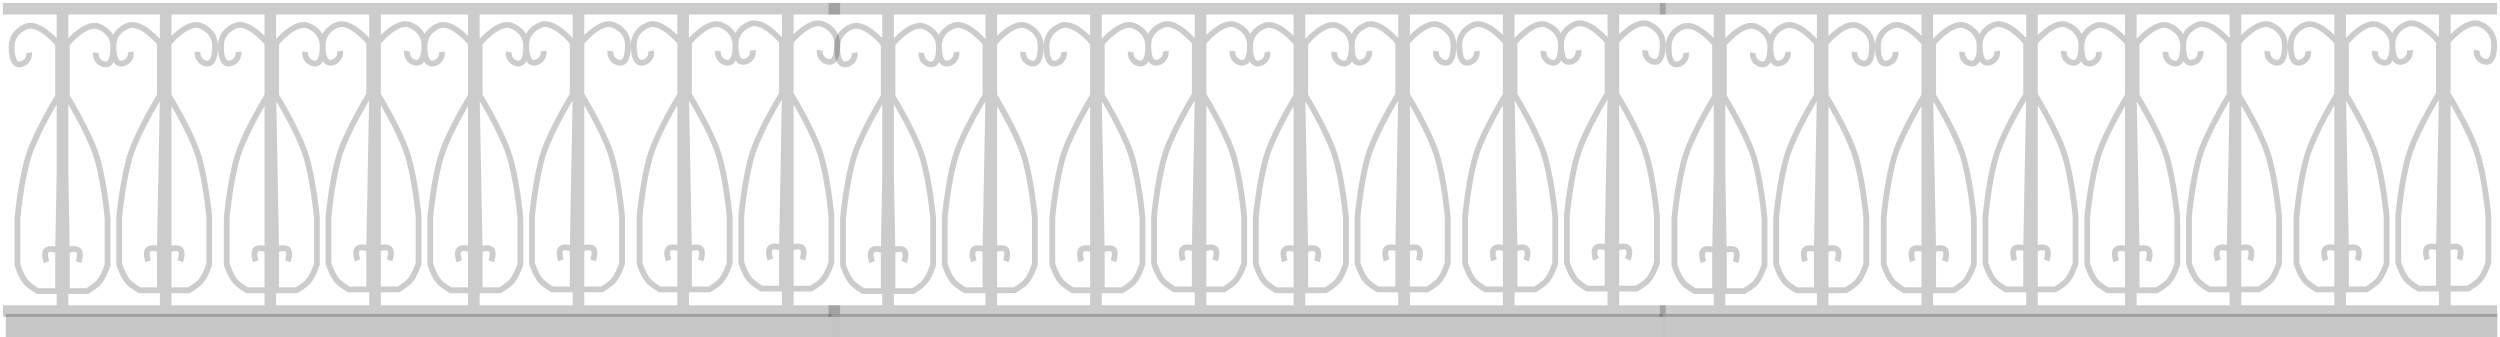 <svg xmlns="http://www.w3.org/2000/svg" width="430" height="58" fill="none" viewBox="0 0 430 58"><rect width="143.54" height="4" x="1" y="54" fill="#C4C4C4" fill-opacity=".93"/><path stroke="#000" stroke-opacity=".2" d="M16.5 9.067C16.362 10.034 17.034 10.929 18 11.067C19.297 11.252 19.505 9.377 19.5 8.067C19.493 6.388 18.554 5.204 17 4.567C14.736 3.64 11.5 7.567 11.5 7.567V16.567C11.5 16.567 15.119 22.425 16.5 26.567C17.881 30.709 18.5 37.567 18.5 37.567V45.567C18.5 45.567 17.873 47.591 17 48.567C16.349 49.295 15 50.067 15 50.067H11.5L11.5 43.068M11.5 43.068C11.5 43.068 12.948 42.515 13.5 43.068C14.052 43.62 13.5 45.068 13.5 45.068M11.5 43.068L11 16.567M129.5 8.642C129.638 9.608 128.966 10.504 128 10.642C126.703 10.827 126.495 8.952 126.5 7.642C126.507 5.962 127.446 4.778 129 4.142C131.264 3.214 134.5 7.142 134.5 7.142V16.142C134.5 16.142 130.881 22 129.5 26.142C128.119 30.284 127.5 37.142 127.5 37.142V45.142C127.5 45.142 128.127 47.166 129 48.142C129.651 48.869 131 49.642 131 49.642H134.5V42.642M134.5 42.642C134.5 42.642 133.052 42.09 132.5 42.642C131.948 43.194 132.5 44.642 132.5 44.642M134.5 42.642L135 16.142M93.5 8.784C93.638 9.75 92.966 10.646 92 10.784C90.703 10.969 90.495 9.093 90.5 7.784C90.507 6.104 91.446 4.92 93 4.284C95.264 3.356 98.5 7.284 98.5 7.284V16.284C98.5 16.284 94.881 22.142 93.5 26.284C92.119 30.426 91.5 37.284 91.5 37.284V45.284C91.5 45.284 92.127 47.307 93 48.284C93.651 49.011 95 49.784 95 49.784H98.5L98.5 42.784M98.5 42.784C98.5 42.784 97.052 42.231 96.5 42.784C95.948 43.336 96.5 44.784 96.5 44.784M98.5 42.784L99 16.284M112 8.784C112.138 9.75 111.467 10.646 110.5 10.784C109.203 10.969 108.995 9.093 109 7.784C109.007 6.104 109.946 4.92 111.5 4.284C113.764 3.356 117 7.284 117 7.284V16.284C117 16.284 113.381 22.142 112 26.284C110.619 30.426 110 37.284 110 37.284V45.284C110 45.284 110.627 47.307 111.5 48.284C112.151 49.011 113.5 49.784 113.5 49.784H117L117 42.784M117 42.784C117 42.784 115.552 42.231 115 42.784C114.448 43.336 115 44.784 115 44.784M117 42.784L117.5 16.284M76 8.925C76.138 9.892 75.467 10.787 74.5 10.925C73.203 11.111 72.995 9.235 73 7.925C73.007 6.246 73.946 5.062 75.5 4.425C77.764 3.498 81 7.425 81 7.425V16.425C81 16.425 77.381 22.283 76 26.425C74.619 30.568 74 37.425 74 37.425V45.425C74 45.425 74.627 47.449 75.5 48.425C76.151 49.153 77.5 49.925 77.5 49.925H81L81 42.926M81 42.926C81 42.926 79.552 42.373 79 42.926C78.448 43.478 79 44.926 79 44.926M81 42.926L81.5 16.425M141 8.642C140.862 9.608 141.533 10.504 142.5 10.642C143.797 10.827 144.005 8.952 144 7.642C143.993 5.962 143.054 4.778 141.5 4.142C139.236 3.214 136 7.142 136 7.142V16.142C136 16.142 139.619 22 141 26.142C142.381 30.284 143 37.142 143 37.142V45.142C143 45.142 142.373 47.166 141.5 48.142C140.849 48.869 139.5 49.642 139.5 49.642H136V42.642M136 42.642C136 42.642 137.448 42.09 138 42.642C138.552 43.194 138 44.642 138 44.642M136 42.642L135.5 16.142M105 8.784C104.862 9.75 105.533 10.646 106.5 10.784C107.797 10.969 108.005 9.093 108 7.784C107.993 6.104 107.054 4.92 105.5 4.284C103.236 3.356 100 7.284 100 7.284V16.284C100 16.284 103.619 22.142 105 26.284C106.381 30.426 107 37.284 107 37.284V45.284C107 45.284 106.373 47.307 105.5 48.284C104.849 49.011 103.5 49.784 103.5 49.784H100L100 42.784M100 42.784C100 42.784 101.448 42.231 102 42.784C102.552 43.336 102 44.784 102 44.784M100 42.784L99.5 16.284M123.5 8.784C123.362 9.75 124.034 10.646 125 10.784C126.297 10.969 126.505 9.093 126.5 7.784C126.493 6.104 125.554 4.92 124 4.284C121.736 3.356 118.5 7.284 118.5 7.284V16.284C118.5 16.284 122.119 22.142 123.5 26.284C124.881 30.426 125.5 37.284 125.5 37.284V45.284C125.5 45.284 124.873 47.307 124 48.284C123.349 49.011 122 49.784 122 49.784H118.5L118.5 42.784M118.5 42.784C118.5 42.784 119.948 42.231 120.5 42.784C121.052 43.336 120.5 44.784 120.5 44.784M118.5 42.784L118 16.284M87.5 8.925C87.362 9.892 88.034 10.787 89 10.925C90.297 11.111 90.505 9.235 90.5 7.925C90.493 6.246 89.554 5.062 88 4.425C85.736 3.498 82.5 7.425 82.5 7.425V16.425C82.5 16.425 86.119 22.283 87.5 26.425C88.881 30.568 89.5 37.425 89.5 37.425V45.425C89.5 45.425 88.873 47.449 88 48.425C87.349 49.153 86 49.925 86 49.925H82.5L82.5 42.926M82.5 42.926C82.5 42.926 83.948 42.373 84.5 42.926C85.052 43.478 84.5 44.926 84.5 44.926M82.5 42.926L82 16.425M58.5 8.784C58.638 9.75 57.967 10.646 57 10.784C55.703 10.969 55.495 9.093 55.5 7.784C55.507 6.104 56.446 4.92 58 4.284C60.264 3.356 63.5 7.284 63.5 7.284V16.284C63.5 16.284 59.881 22.142 58.5 26.284C57.119 30.426 56.5 37.284 56.5 37.284V45.284C56.5 45.284 57.127 47.307 58 48.284C58.651 49.011 60 49.784 60 49.784H63.5L63.5 42.784M63.5 42.784C63.5 42.784 62.052 42.231 61.5 42.784C60.948 43.336 61.5 44.784 61.5 44.784M63.5 42.784L64 16.284M22.5 8.925C22.638 9.892 21.966 10.787 21 10.925C19.703 11.111 19.495 9.235 19.5 7.925C19.507 6.246 20.446 5.062 22 4.425C24.264 3.498 27.5 7.425 27.5 7.425V16.425C27.5 16.425 23.881 22.283 22.5 26.425C21.119 30.568 20.5 37.425 20.5 37.425V45.425C20.5 45.425 21.127 47.449 22 48.425C22.651 49.153 24 49.925 24 49.925H27.5L27.5 42.926M27.5 42.926C27.5 42.926 26.052 42.373 25.5 42.926C24.948 43.478 25.5 44.926 25.5 44.926M27.5 42.926L28 16.425M41 8.925C41.138 9.892 40.467 10.787 39.5 10.925C38.203 11.111 37.995 9.235 38 7.925C38.007 6.246 38.946 5.062 40.5 4.425C42.764 3.498 46 7.425 46 7.425V16.425C46 16.425 42.381 22.283 41 26.425C39.619 30.568 39 37.425 39 37.425V45.425C39 45.425 39.627 47.449 40.5 48.425C41.151 49.153 42.5 49.925 42.5 49.925H46L46 42.926M46 42.926C46 42.926 44.552 42.373 44 42.926C43.448 43.478 44 44.926 44 44.926M46 42.926L46.5 16.425M5 9.067C5.138 10.034 4.467 10.929 3.5 11.067C2.203 11.252 1.995 9.377 2 8.067C2.007 6.388 2.946 5.204 4.5 4.567C6.764 3.64 10 7.567 10 7.567V16.567C10 16.567 6.381 22.425 5 26.567C3.619 30.709 3 37.567 3 37.567V45.567C3 45.567 3.627 47.591 4.5 48.567C5.151 49.295 6.5 50.067 6.5 50.067H10L10 43.068M10 43.068C10 43.068 8.552 42.515 8 43.068C7.448 43.62 8 45.068 8 45.068M10 43.068L10.5 16.567M70 8.784C69.862 9.75 70.533 10.646 71.5 10.784C72.797 10.969 73.005 9.093 73 7.784C72.993 6.104 72.054 4.92 70.5 4.284C68.236 3.356 65 7.284 65 7.284V16.284C65 16.284 68.619 22.142 70 26.284C71.381 30.426 72 37.284 72 37.284V45.284C72 45.284 71.373 47.307 70.5 48.284C69.849 49.011 68.5 49.784 68.5 49.784H65L65 42.784M65 42.784C65 42.784 66.448 42.231 67 42.784C67.552 43.336 67 44.784 67 44.784M65 42.784L64.5 16.284M34 8.925C33.862 9.892 34.533 10.787 35.5 10.925C36.797 11.111 37.005 9.235 37 7.925C36.993 6.246 36.054 5.062 34.5 4.425C32.236 3.498 29 7.425 29 7.425V16.425C29 16.425 32.619 22.283 34 26.425C35.381 30.568 36 37.425 36 37.425V45.425C36 45.425 35.373 47.449 34.5 48.425C33.849 49.153 32.5 49.925 32.5 49.925H29L29 42.926M29 42.926C29 42.926 30.448 42.373 31 42.926C31.552 43.478 31 44.926 31 44.926M29 42.926L28.5 16.425M52.5 8.925C52.362 9.892 53.033 10.787 54 10.925C55.297 11.111 55.505 9.235 55.5 7.925C55.493 6.246 54.554 5.062 53 4.425C50.736 3.498 47.5 7.425 47.5 7.425V16.425C47.5 16.425 51.119 22.283 52.5 26.425C53.881 30.568 54.5 37.425 54.5 37.425V45.425C54.5 45.425 53.873 47.449 53 48.425C52.349 49.153 51 49.925 51 49.925H47.5L47.5 42.926M47.5 42.926C47.5 42.926 48.948 42.373 49.5 42.926C50.052 43.478 49.5 44.926 49.5 44.926M47.5 42.926L47 16.425M10.25 2H11.25V53H10.25V2ZM28 2H29V53H28V2ZM46 2H47V53H46V2ZM64 2H65V53H64V2ZM81 2H82V53H81V2ZM99 2H100V53H99V2ZM117 2H118V53H117V2ZM135 2H136V53H135V2ZM1 1H144V2H1V1ZM1 53H144V54H1V53Z"/><rect width="143.54" height="4" x="143" y="54" fill="#C4C4C4" fill-opacity=".93"/><path stroke="#000" stroke-opacity=".2" d="M158.5 9.067C158.362 10.034 159.034 10.929 160 11.067C161.297 11.252 161.505 9.377 161.5 8.067C161.493 6.388 160.554 5.204 159 4.567C156.736 3.64 153.5 7.567 153.5 7.567V16.567C153.5 16.567 157.119 22.425 158.5 26.567C159.881 30.709 160.5 37.567 160.5 37.567V45.567C160.5 45.567 159.873 47.591 159 48.567C158.349 49.295 157 50.067 157 50.067H153.5L153.5 43.068M153.5 43.068C153.5 43.068 154.948 42.515 155.5 43.068C156.052 43.62 155.5 45.068 155.5 45.068M153.5 43.068L153 16.567M271.5 8.642C271.638 9.608 270.966 10.504 270 10.642C268.703 10.827 268.495 8.952 268.5 7.642C268.507 5.962 269.446 4.778 271 4.142C273.264 3.214 276.5 7.142 276.5 7.142V16.142C276.5 16.142 272.881 22 271.5 26.142C270.119 30.284 269.5 37.142 269.5 37.142V45.142C269.5 45.142 270.127 47.166 271 48.142C271.651 48.869 273 49.642 273 49.642H276.5V42.642M276.5 42.642C276.5 42.642 275.052 42.09 274.5 42.642C273.948 43.194 274.5 44.642 274.5 44.642M276.5 42.642L277 16.142M235.5 8.784C235.638 9.75 234.966 10.646 234 10.784C232.703 10.969 232.495 9.093 232.5 7.784C232.507 6.104 233.446 4.92 235 4.284C237.264 3.356 240.5 7.284 240.5 7.284V16.284C240.5 16.284 236.881 22.142 235.5 26.284C234.119 30.426 233.5 37.284 233.5 37.284V45.284C233.5 45.284 234.127 47.307 235 48.284C235.651 49.011 237 49.784 237 49.784H240.5L240.5 42.784M240.5 42.784C240.5 42.784 239.052 42.231 238.5 42.784C237.948 43.336 238.5 44.784 238.5 44.784M240.5 42.784L241 16.284M254 8.784C254.138 9.75 253.467 10.646 252.5 10.784C251.203 10.969 250.995 9.093 251 7.784C251.007 6.104 251.946 4.92 253.5 4.284C255.764 3.356 259 7.284 259 7.284V16.284C259 16.284 255.381 22.142 254 26.284C252.619 30.426 252 37.284 252 37.284V45.284C252 45.284 252.627 47.307 253.5 48.284C254.151 49.011 255.5 49.784 255.5 49.784H259L259 42.784M259 42.784C259 42.784 257.552 42.231 257 42.784C256.448 43.336 257 44.784 257 44.784M259 42.784L259.5 16.284M218 8.925C218.138 9.892 217.467 10.787 216.5 10.925C215.203 11.111 214.995 9.235 215 7.925C215.007 6.246 215.946 5.062 217.5 4.425C219.764 3.498 223 7.425 223 7.425V16.425C223 16.425 219.381 22.283 218 26.425C216.619 30.568 216 37.425 216 37.425V45.425C216 45.425 216.627 47.449 217.5 48.425C218.151 49.153 219.5 49.925 219.5 49.925H223L223 42.926M223 42.926C223 42.926 221.552 42.373 221 42.926C220.448 43.478 221 44.926 221 44.926M223 42.926L223.5 16.425M283 8.642C282.862 9.608 283.533 10.504 284.5 10.642C285.797 10.827 286.005 8.952 286 7.642C285.993 5.962 285.054 4.778 283.5 4.142C281.236 3.214 278 7.142 278 7.142V16.142C278 16.142 281.619 22 283 26.142C284.381 30.284 285 37.142 285 37.142V45.142C285 45.142 284.373 47.166 283.5 48.142C282.849 48.869 281.5 49.642 281.5 49.642H278V42.642M278 42.642C278 42.642 279.448 42.09 280 42.642C280.552 43.194 280 44.642 280 44.642M278 42.642L277.5 16.142M247 8.784C246.862 9.75 247.533 10.646 248.5 10.784C249.797 10.969 250.005 9.093 250 7.784C249.993 6.104 249.054 4.92 247.5 4.284C245.236 3.356 242 7.284 242 7.284V16.284C242 16.284 245.619 22.142 247 26.284C248.381 30.426 249 37.284 249 37.284V45.284C249 45.284 248.373 47.307 247.5 48.284C246.849 49.011 245.5 49.784 245.5 49.784H242L242 42.784M242 42.784C242 42.784 243.448 42.231 244 42.784C244.552 43.336 244 44.784 244 44.784M242 42.784L241.5 16.284M265.5 8.784C265.362 9.75 266.034 10.646 267 10.784C268.297 10.969 268.505 9.093 268.5 7.784C268.493 6.104 267.554 4.92 266 4.284C263.736 3.356 260.5 7.284 260.5 7.284V16.284C260.5 16.284 264.119 22.142 265.5 26.284C266.881 30.426 267.5 37.284 267.5 37.284V45.284C267.5 45.284 266.873 47.307 266 48.284C265.349 49.011 264 49.784 264 49.784H260.5L260.5 42.784M260.5 42.784C260.5 42.784 261.948 42.231 262.5 42.784C263.052 43.336 262.5 44.784 262.5 44.784M260.5 42.784L260 16.284M229.5 8.925C229.362 9.892 230.034 10.787 231 10.925C232.297 11.111 232.505 9.235 232.5 7.925C232.493 6.246 231.554 5.062 230 4.425C227.736 3.498 224.5 7.425 224.5 7.425V16.425C224.5 16.425 228.119 22.283 229.5 26.425C230.881 30.568 231.5 37.425 231.5 37.425V45.425C231.5 45.425 230.873 47.449 230 48.425C229.349 49.153 228 49.925 228 49.925H224.5L224.5 42.926M224.5 42.926C224.5 42.926 225.948 42.373 226.5 42.926C227.052 43.478 226.5 44.926 226.5 44.926M224.5 42.926L224 16.425M200.5 8.784C200.638 9.75 199.966 10.646 199 10.784C197.703 10.969 197.495 9.093 197.5 7.784C197.507 6.104 198.446 4.92 200 4.284C202.264 3.356 205.5 7.284 205.5 7.284V16.284C205.5 16.284 201.881 22.142 200.5 26.284C199.119 30.426 198.5 37.284 198.5 37.284V45.284C198.5 45.284 199.127 47.307 200 48.284C200.651 49.011 202 49.784 202 49.784H205.5L205.5 42.784M205.5 42.784C205.5 42.784 204.052 42.231 203.5 42.784C202.948 43.336 203.5 44.784 203.5 44.784M205.5 42.784L206 16.284M164.5 8.925C164.638 9.892 163.966 10.787 163 10.925C161.703 11.111 161.495 9.235 161.5 7.925C161.507 6.246 162.446 5.062 164 4.425C166.264 3.498 169.5 7.425 169.5 7.425V16.425C169.5 16.425 165.881 22.283 164.5 26.425C163.119 30.568 162.5 37.425 162.5 37.425V45.425C162.5 45.425 163.127 47.449 164 48.425C164.651 49.153 166 49.925 166 49.925H169.5L169.5 42.926M169.5 42.926C169.5 42.926 168.052 42.373 167.5 42.926C166.948 43.478 167.5 44.926 167.5 44.926M169.5 42.926L170 16.425M183 8.925C183.138 9.892 182.467 10.787 181.5 10.925C180.203 11.111 179.995 9.235 180 7.925C180.007 6.246 180.946 5.062 182.5 4.425C184.764 3.498 188 7.425 188 7.425V16.425C188 16.425 184.381 22.283 183 26.425C181.619 30.568 181 37.425 181 37.425V45.425C181 45.425 181.627 47.449 182.5 48.425C183.151 49.153 184.5 49.925 184.5 49.925H188L188 42.926M188 42.926C188 42.926 186.552 42.373 186 42.926C185.448 43.478 186 44.926 186 44.926M188 42.926L188.5 16.425M147 9.067C147.138 10.034 146.467 10.929 145.5 11.067C144.203 11.252 143.995 9.377 144 8.067C144.007 6.388 144.946 5.204 146.5 4.567C148.764 3.64 152 7.567 152 7.567V16.567C152 16.567 148.381 22.425 147 26.567C145.619 30.709 145 37.567 145 37.567V45.567C145 45.567 145.627 47.591 146.5 48.567C147.151 49.295 148.5 50.067 148.5 50.067H152L152 43.068M152 43.068C152 43.068 150.552 42.515 150 43.068C149.448 43.62 150 45.068 150 45.068M152 43.068L152.5 16.567M212 8.784C211.862 9.75 212.533 10.646 213.5 10.784C214.797 10.969 215.005 9.093 215 7.784C214.993 6.104 214.054 4.92 212.5 4.284C210.236 3.356 207 7.284 207 7.284V16.284C207 16.284 210.619 22.142 212 26.284C213.381 30.426 214 37.284 214 37.284V45.284C214 45.284 213.373 47.307 212.5 48.284C211.849 49.011 210.5 49.784 210.5 49.784H207L207 42.784M207 42.784C207 42.784 208.448 42.231 209 42.784C209.552 43.336 209 44.784 209 44.784M207 42.784L206.5 16.284M176 8.925C175.862 9.892 176.533 10.787 177.5 10.925C178.797 11.111 179.005 9.235 179 7.925C178.993 6.246 178.054 5.062 176.5 4.425C174.236 3.498 171 7.425 171 7.425V16.425C171 16.425 174.619 22.283 176 26.425C177.381 30.568 178 37.425 178 37.425V45.425C178 45.425 177.373 47.449 176.5 48.425C175.849 49.153 174.5 49.925 174.5 49.925H171L171 42.926M171 42.926C171 42.926 172.448 42.373 173 42.926C173.552 43.478 173 44.926 173 44.926M171 42.926L170.5 16.425M194.5 8.925C194.362 9.892 195.034 10.787 196 10.925C197.297 11.111 197.505 9.235 197.5 7.925C197.493 6.246 196.554 5.062 195 4.425C192.736 3.498 189.5 7.425 189.5 7.425V16.425C189.5 16.425 193.119 22.283 194.5 26.425C195.881 30.568 196.5 37.425 196.5 37.425V45.425C196.5 45.425 195.873 47.449 195 48.425C194.349 49.153 193 49.925 193 49.925H189.5L189.5 42.926M189.5 42.926C189.5 42.926 190.948 42.373 191.5 42.926C192.052 43.478 191.5 44.926 191.5 44.926M189.5 42.926L189 16.425M152.25 2H153.25V53H152.25V2ZM170 2H171V53H170V2ZM188 2H189V53H188V2ZM206 2H207V53H206V2ZM223 2H224V53H223V2ZM241 2H242V53H241V2ZM259 2H260V53H259V2ZM277 2H278V53H277V2ZM143 1H286V2H143V1ZM143 53H286V54H143V53Z"/><rect width="143.54" height="4" x="286" y="54" fill="#C4C4C4" fill-opacity=".93"/><path stroke="#000" stroke-opacity=".2" d="M301.5 9.067C301.362 10.034 302.034 10.929 303 11.067C304.297 11.252 304.505 9.377 304.5 8.067C304.493 6.388 303.554 5.204 302 4.567C299.736 3.64 296.5 7.567 296.5 7.567V16.567C296.5 16.567 300.119 22.425 301.5 26.567C302.881 30.709 303.5 37.567 303.5 37.567V45.567C303.5 45.567 302.873 47.591 302 48.567C301.349 49.295 300 50.067 300 50.067H296.5L296.5 43.068M296.5 43.068C296.5 43.068 297.948 42.515 298.5 43.068C299.052 43.62 298.5 45.068 298.5 45.068M296.5 43.068L296 16.567M414.5 8.642C414.638 9.608 413.966 10.504 413 10.642C411.703 10.827 411.495 8.952 411.5 7.642C411.507 5.962 412.446 4.778 414 4.142C416.264 3.214 419.5 7.142 419.5 7.142V16.142C419.5 16.142 415.881 22 414.5 26.142C413.119 30.284 412.5 37.142 412.5 37.142V45.142C412.5 45.142 413.127 47.166 414 48.142C414.651 48.869 416 49.642 416 49.642H419.5V42.642M419.5 42.642C419.5 42.642 418.052 42.09 417.5 42.642C416.948 43.194 417.5 44.642 417.5 44.642M419.5 42.642L420 16.142M378.5 8.784C378.638 9.75 377.966 10.646 377 10.784C375.703 10.969 375.495 9.093 375.5 7.784C375.507 6.104 376.446 4.92 378 4.284C380.264 3.356 383.5 7.284 383.5 7.284V16.284C383.5 16.284 379.881 22.142 378.5 26.284C377.119 30.426 376.5 37.284 376.5 37.284V45.284C376.5 45.284 377.127 47.307 378 48.284C378.651 49.011 380 49.784 380 49.784H383.5L383.5 42.784M383.5 42.784C383.5 42.784 382.052 42.231 381.5 42.784C380.948 43.336 381.5 44.784 381.5 44.784M383.5 42.784L384 16.284M397 8.784C397.138 9.75 396.467 10.646 395.5 10.784C394.203 10.969 393.995 9.093 394 7.784C394.007 6.104 394.946 4.92 396.5 4.284C398.764 3.356 402 7.284 402 7.284V16.284C402 16.284 398.381 22.142 397 26.284C395.619 30.426 395 37.284 395 37.284V45.284C395 45.284 395.627 47.307 396.5 48.284C397.151 49.011 398.5 49.784 398.5 49.784H402L402 42.784M402 42.784C402 42.784 400.552 42.231 400 42.784C399.448 43.336 400 44.784 400 44.784M402 42.784L402.5 16.284M361 8.925C361.138 9.892 360.467 10.787 359.5 10.925C358.203 11.111 357.995 9.235 358 7.925C358.007 6.246 358.946 5.062 360.5 4.425C362.764 3.498 366 7.425 366 7.425V16.425C366 16.425 362.381 22.283 361 26.425C359.619 30.568 359 37.425 359 37.425V45.425C359 45.425 359.627 47.449 360.5 48.425C361.151 49.153 362.5 49.925 362.5 49.925H366L366 42.926M366 42.926C366 42.926 364.552 42.373 364 42.926C363.448 43.478 364 44.926 364 44.926M366 42.926L366.5 16.425M426 8.642C425.862 9.608 426.533 10.504 427.5 10.642C428.797 10.827 429.005 8.952 429 7.642C428.993 5.962 428.054 4.778 426.5 4.142C424.236 3.214 421 7.142 421 7.142V16.142C421 16.142 424.619 22 426 26.142C427.381 30.284 428 37.142 428 37.142V45.142C428 45.142 427.373 47.166 426.5 48.142C425.849 48.869 424.5 49.642 424.5 49.642H421V42.642M421 42.642C421 42.642 422.448 42.09 423 42.642C423.552 43.194 423 44.642 423 44.642M421 42.642L420.5 16.142M390 8.784C389.862 9.75 390.533 10.646 391.5 10.784C392.797 10.969 393.005 9.093 393 7.784C392.993 6.104 392.054 4.92 390.5 4.284C388.236 3.356 385 7.284 385 7.284V16.284C385 16.284 388.619 22.142 390 26.284C391.381 30.426 392 37.284 392 37.284V45.284C392 45.284 391.373 47.307 390.5 48.284C389.849 49.011 388.5 49.784 388.5 49.784H385L385 42.784M385 42.784C385 42.784 386.448 42.231 387 42.784C387.552 43.336 387 44.784 387 44.784M385 42.784L384.5 16.284M408.5 8.784C408.362 9.75 409.034 10.646 410 10.784C411.297 10.969 411.505 9.093 411.5 7.784C411.493 6.104 410.554 4.92 409 4.284C406.736 3.356 403.5 7.284 403.5 7.284V16.284C403.5 16.284 407.119 22.142 408.5 26.284C409.881 30.426 410.5 37.284 410.5 37.284V45.284C410.5 45.284 409.873 47.307 409 48.284C408.349 49.011 407 49.784 407 49.784H403.5L403.5 42.784M403.5 42.784C403.5 42.784 404.948 42.231 405.5 42.784C406.052 43.336 405.5 44.784 405.5 44.784M403.5 42.784L403 16.284M372.5 8.925C372.362 9.892 373.034 10.787 374 10.925C375.297 11.111 375.505 9.235 375.5 7.925C375.493 6.246 374.554 5.062 373 4.425C370.736 3.498 367.5 7.425 367.5 7.425V16.425C367.5 16.425 371.119 22.283 372.5 26.425C373.881 30.568 374.5 37.425 374.5 37.425V45.425C374.5 45.425 373.873 47.449 373 48.425C372.349 49.153 371 49.925 371 49.925H367.5L367.5 42.926M367.5 42.926C367.5 42.926 368.948 42.373 369.5 42.926C370.052 43.478 369.5 44.926 369.5 44.926M367.5 42.926L367 16.425M343.5 8.784C343.638 9.75 342.966 10.646 342 10.784C340.703 10.969 340.495 9.093 340.5 7.784C340.507 6.104 341.446 4.92 343 4.284C345.264 3.356 348.5 7.284 348.5 7.284V16.284C348.5 16.284 344.881 22.142 343.5 26.284C342.119 30.426 341.5 37.284 341.5 37.284V45.284C341.5 45.284 342.127 47.307 343 48.284C343.651 49.011 345 49.784 345 49.784H348.5L348.5 42.784M348.5 42.784C348.5 42.784 347.052 42.231 346.5 42.784C345.948 43.336 346.5 44.784 346.5 44.784M348.5 42.784L349 16.284M307.5 8.925C307.638 9.892 306.966 10.787 306 10.925C304.703 11.111 304.495 9.235 304.5 7.925C304.507 6.246 305.446 5.062 307 4.425C309.264 3.498 312.5 7.425 312.5 7.425V16.425C312.5 16.425 308.881 22.283 307.5 26.425C306.119 30.568 305.5 37.425 305.5 37.425V45.425C305.5 45.425 306.127 47.449 307 48.425C307.651 49.153 309 49.925 309 49.925H312.5L312.5 42.926M312.5 42.926C312.5 42.926 311.052 42.373 310.5 42.926C309.948 43.478 310.5 44.926 310.5 44.926M312.5 42.926L313 16.425M326 8.925C326.138 9.892 325.467 10.787 324.5 10.925C323.203 11.111 322.995 9.235 323 7.925C323.007 6.246 323.946 5.062 325.5 4.425C327.764 3.498 331 7.425 331 7.425V16.425C331 16.425 327.381 22.283 326 26.425C324.619 30.568 324 37.425 324 37.425V45.425C324 45.425 324.627 47.449 325.5 48.425C326.151 49.153 327.5 49.925 327.5 49.925H331L331 42.926M331 42.926C331 42.926 329.552 42.373 329 42.926C328.448 43.478 329 44.926 329 44.926M331 42.926L331.5 16.425M290 9.067C290.138 10.034 289.467 10.929 288.5 11.067C287.203 11.252 286.995 9.377 287 8.067C287.007 6.388 287.946 5.204 289.5 4.567C291.764 3.64 295 7.567 295 7.567V16.567C295 16.567 291.381 22.425 290 26.567C288.619 30.709 288 37.567 288 37.567V45.567C288 45.567 288.627 47.591 289.5 48.567C290.151 49.295 291.5 50.067 291.5 50.067H295L295 43.068M295 43.068C295 43.068 293.552 42.515 293 43.068C292.448 43.62 293 45.068 293 45.068M295 43.068L295.5 16.567M355 8.784C354.862 9.75 355.533 10.646 356.5 10.784C357.797 10.969 358.005 9.093 358 7.784C357.993 6.104 357.054 4.92 355.5 4.284C353.236 3.356 350 7.284 350 7.284V16.284C350 16.284 353.619 22.142 355 26.284C356.381 30.426 357 37.284 357 37.284V45.284C357 45.284 356.373 47.307 355.5 48.284C354.849 49.011 353.5 49.784 353.5 49.784H350L350 42.784M350 42.784C350 42.784 351.448 42.231 352 42.784C352.552 43.336 352 44.784 352 44.784M350 42.784L349.5 16.284M319 8.925C318.862 9.892 319.533 10.787 320.5 10.925C321.797 11.111 322.005 9.235 322 7.925C321.993 6.246 321.054 5.062 319.5 4.425C317.236 3.498 314 7.425 314 7.425V16.425C314 16.425 317.619 22.283 319 26.425C320.381 30.568 321 37.425 321 37.425V45.425C321 45.425 320.373 47.449 319.5 48.425C318.849 49.153 317.5 49.925 317.5 49.925H314L314 42.926M314 42.926C314 42.926 315.448 42.373 316 42.926C316.552 43.478 316 44.926 316 44.926M314 42.926L313.5 16.425M337.5 8.925C337.362 9.892 338.034 10.787 339 10.925C340.297 11.111 340.505 9.235 340.5 7.925C340.493 6.246 339.554 5.062 338 4.425C335.736 3.498 332.5 7.425 332.5 7.425V16.425C332.5 16.425 336.119 22.283 337.5 26.425C338.881 30.568 339.5 37.425 339.5 37.425V45.425C339.5 45.425 338.873 47.449 338 48.425C337.349 49.153 336 49.925 336 49.925H332.5L332.5 42.926M332.5 42.926C332.5 42.926 333.948 42.373 334.5 42.926C335.052 43.478 334.5 44.926 334.5 44.926M332.5 42.926L332 16.425M295.25 2H296.25V53H295.25V2ZM313 2H314V53H313V2ZM331 2H332V53H331V2ZM349 2H350V53H349V2ZM366 2H367V53H366V2ZM384 2H385V53H384V2ZM402 2H403V53H402V2ZM420 2H421V53H420V2ZM286 1H429V2H286V1ZM286 53H429V54H286V53Z"/></svg>